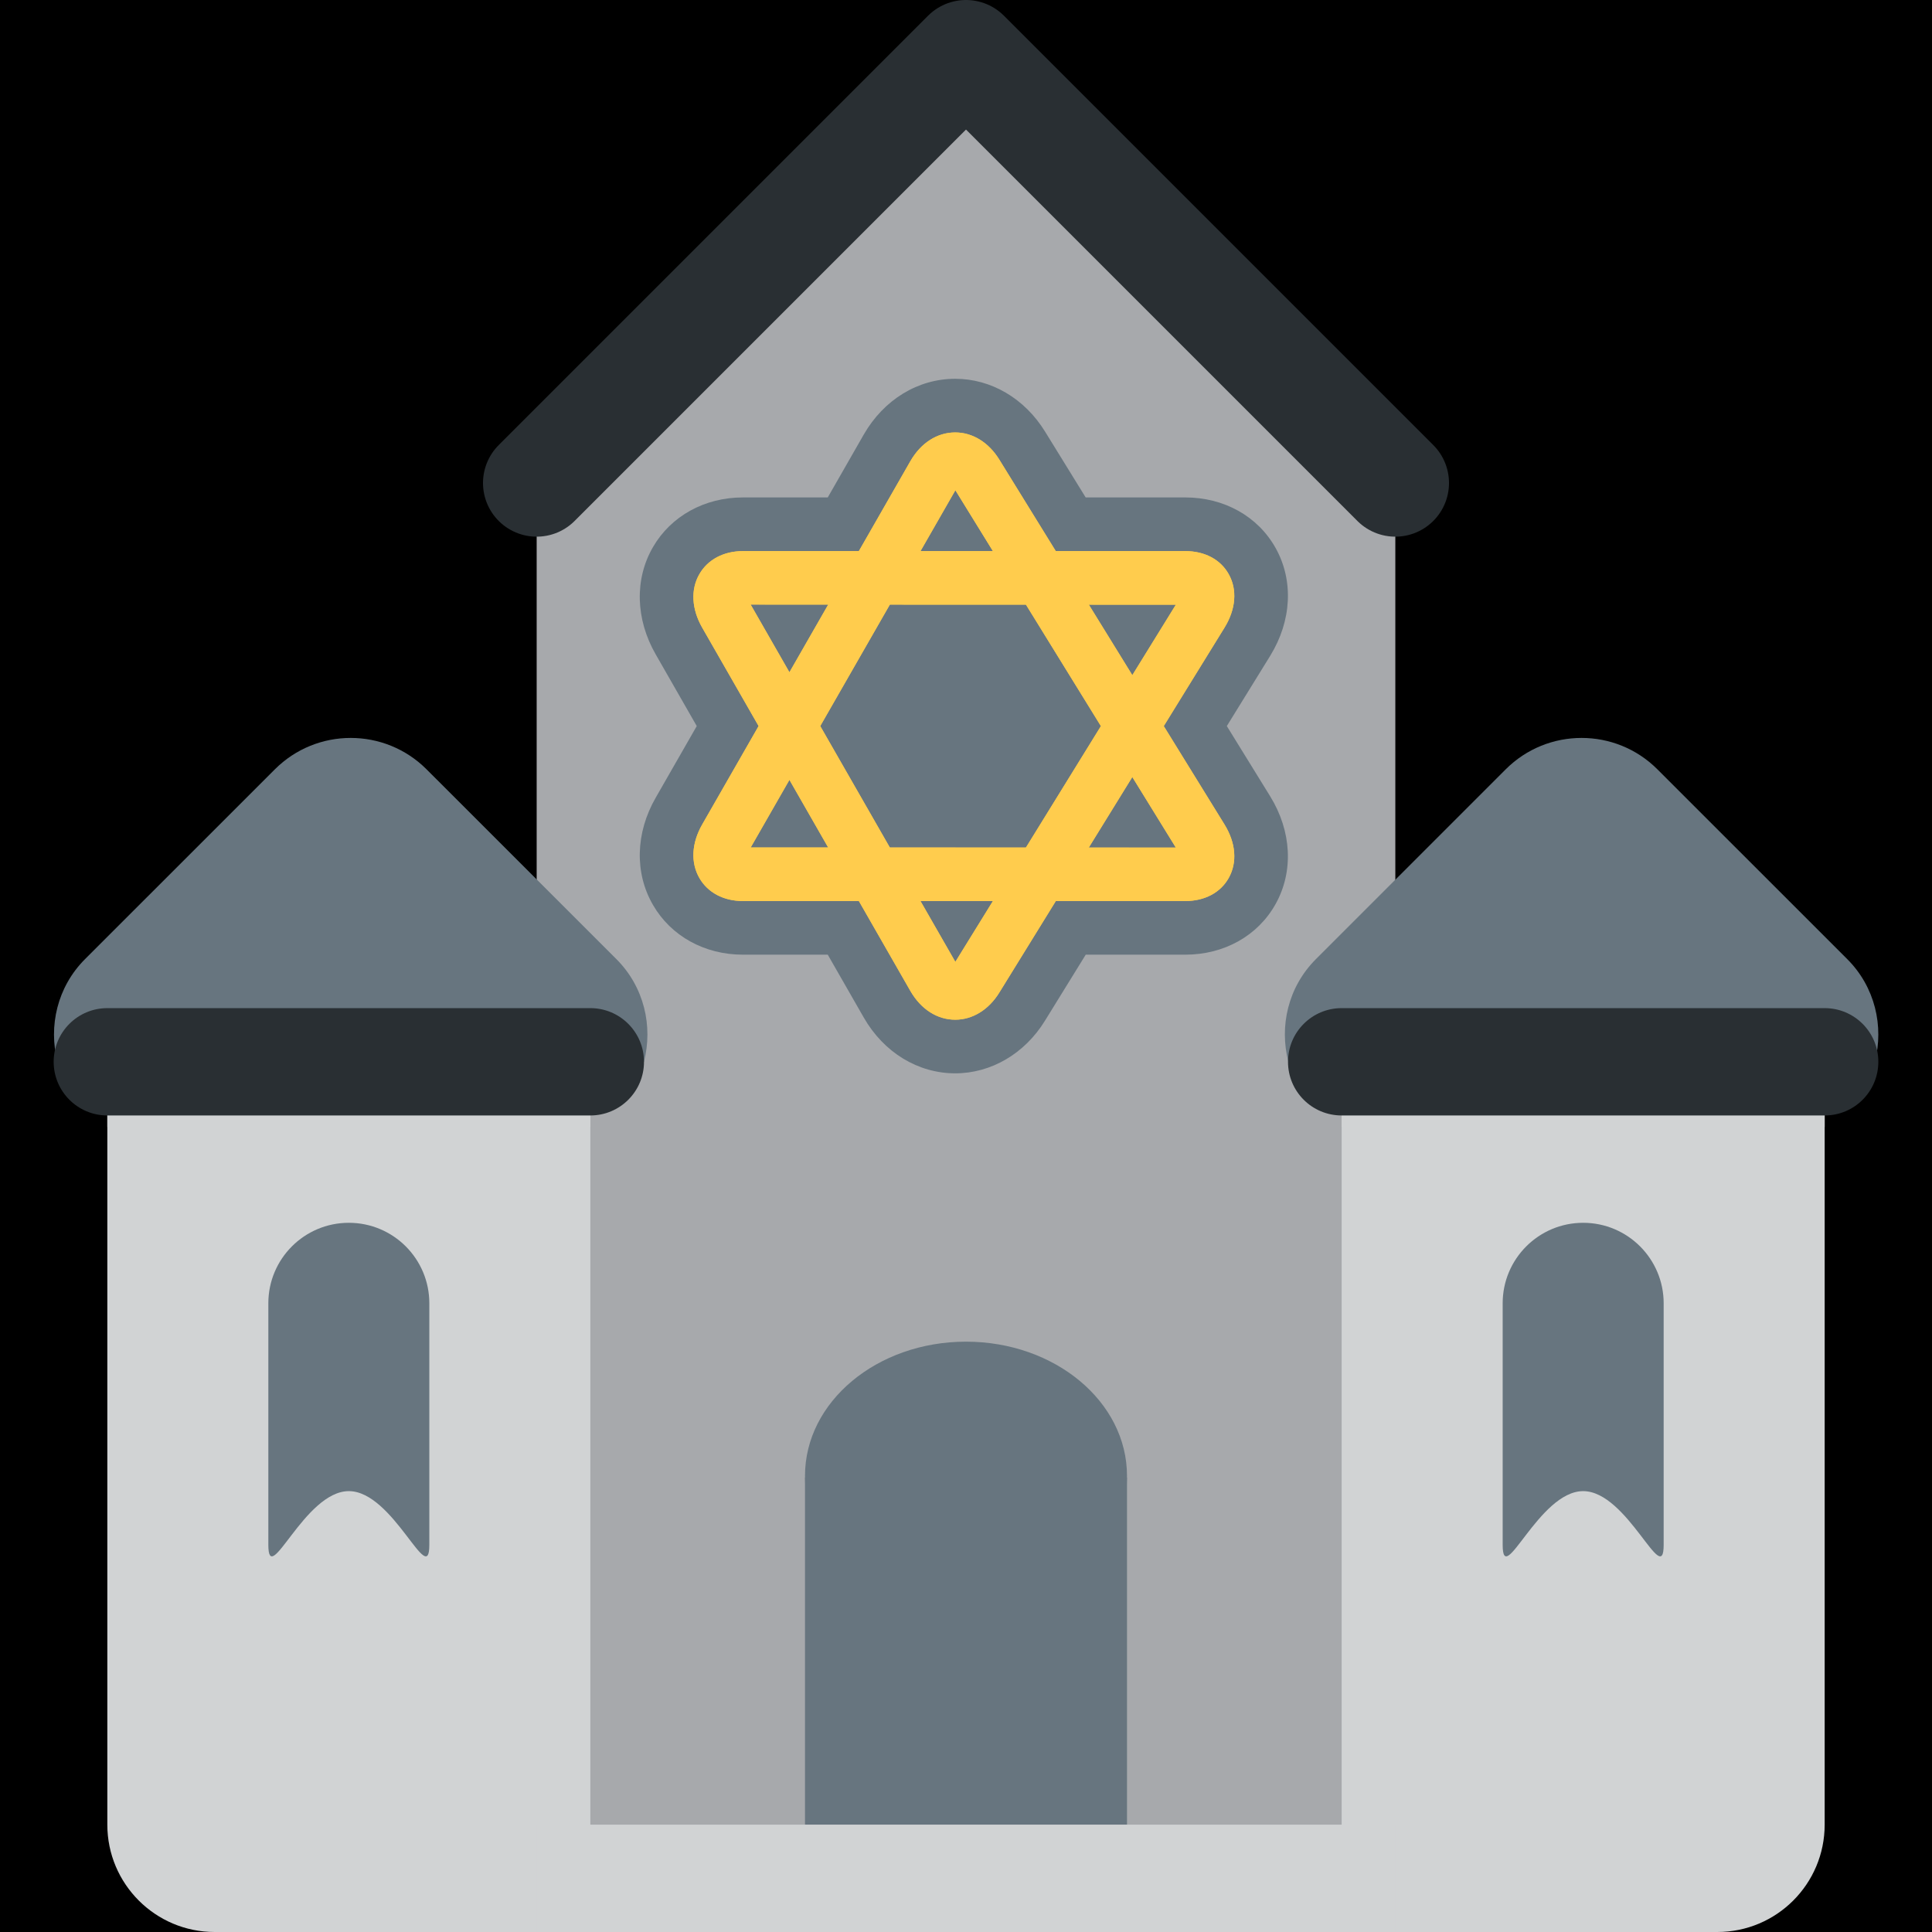 <?xml version="1.0" encoding="UTF-8" standalone="no"?><svg xmlns:dc="http://purl.org/dc/elements/1.1/" xmlns:cc="http://creativecommons.org/ns#" xmlns:rdf="http://www.w3.org/1999/02/22-rdf-syntax-ns#" xmlns:svg="http://www.w3.org/2000/svg" xmlns="http://www.w3.org/2000/svg" viewBox="0 0 45 45" style="enable-background:new 0 0 45 45;" xml:space="preserve" version="1.1" id="svg2"><rect width="100%" height="100%" fill="black"/><defs id="defs6"><clipPath id="clipPath20" clipPathUnits="userSpaceOnUse"><path id="path22" d="M 0,36 36,36 36,0 0,0 0,36 Z"/></clipPath></defs><g transform="matrix(1.25,0,0,-1.25,0,45)" id="g10"><g transform="translate(10,27)" id="g12"><path id="path14" style="fill:#a7a9ac;fill-opacity:1;fill-rule:nonzero;stroke:none" d="M 0,0 0,-27 16,-27 16,0 8,8 0,0 Z"/></g><g id="g16"><g clip-path="url(#clipPath20)" id="g18"><g transform="translate(10,27)" id="g24"><path id="path26" style="fill:none;stroke:#292f33;stroke-width:2;stroke-linecap:round;stroke-linejoin:round;stroke-miterlimit:4;stroke-dasharray:none;stroke-opacity:1" d="M 0,0 8,8 16,0"/></g><g transform="translate(11,0)" id="g28"><path id="path30" style="fill:#d1d3d4;fill-opacity:1;fill-rule:nonzero;stroke:none" d="m 0,0 -2,0 -5,0 c -1.104,0 -2,0.896 -2,2 l 0,14 c 0,1.105 0.896,2 2,2 l 5,0 c 1.105,0 2,-0.895 2,-2 L 0,0 Z"/></g><g transform="translate(11.999,16.215)" id="g32"><path id="path34" style="fill:#67757f;fill-opacity:1;fill-rule:nonzero;stroke:none" d="M 0,0 C 0.171,0.662 0.005,1.395 -0.514,1.914 L -4.05,5.449 c -0.781,0.781 -2.047,0.781 -2.828,0 L -10.414,1.914 C -10.933,1.395 -11.099,0.662 -10.928,0 L 0,0 Z"/></g><path id="path36" style="fill:#d1d3d4;fill-opacity:1;fill-rule:nonzero;stroke:none" d="m 11,15 -9,0 0,1 9,0 0,-1 z"/><g transform="translate(25,0)" id="g38"><path id="path40" style="fill:#d1d3d4;fill-opacity:1;fill-rule:nonzero;stroke:none" d="m 0,0 2,0 5,0 c 1.105,0 2,0.896 2,2 l 0,14 c 0,1.105 -0.895,2 -2,2 L 2,18 C 0.896,18 0,17.105 0,16 L 0,0 Z"/></g><g transform="translate(34.935,16.215)" id="g42"><path id="path44" style="fill:#67757f;fill-opacity:1;fill-rule:nonzero;stroke:none" d="m 0,0 c 0.171,0.662 0.005,1.395 -0.515,1.914 l -3.536,3.535 c -0.78,0.781 -2.047,0.781 -2.828,0 L -10.414,1.914 C -10.934,1.395 -11.1,0.662 -10.928,0 L 0,0 Z"/></g><path id="path46" style="fill:#d1d3d4;fill-opacity:1;fill-rule:nonzero;stroke:none" d="m 25,15 9,0 0,1 -9,0 0,-1 z"/><g transform="translate(12,16.215)" id="g48"><path id="path50" style="fill:#292f33;fill-opacity:1;fill-rule:nonzero;stroke:none" d="m 0,0 c 0,-0.553 -0.448,-1 -1,-1 l -9,0 c -0.552,0 -1,0.447 -1,1 0,0.552 0.448,1 1,1 l 9,0 C -0.448,1 0,0.552 0,0"/></g><g transform="translate(35,16.215)" id="g52"><path id="path54" style="fill:#292f33;fill-opacity:1;fill-rule:nonzero;stroke:none" d="m 0,0 c 0,-0.553 -0.447,-1 -1,-1 l -9,0 c -0.553,0 -1,0.447 -1,1 0,0.552 0.447,1 1,1 l 9,0 C -0.447,1 0,0.552 0,0"/></g><g transform="translate(17.799,16)" id="g56"><path id="path58" style="fill:#67757f;fill-opacity:1;fill-rule:nonzero;stroke:none" d="m 0,0 c -0.693,0 -1.33,0.388 -1.703,1.038 l -0.672,1.173 -1.581,0 c -0.713,0 -1.34,0.346 -1.675,0.926 -0.346,0.596 -0.327,1.343 0.05,1.999 l 0.765,1.335 -0.765,1.336 c -0.377,0.657 -0.396,1.404 -0.05,2 0.336,0.579 0.963,0.924 1.675,0.924 l 1.581,0 0.671,1.172 c 0.375,0.652 1.012,1.039 1.704,1.039 0.67,0 1.295,-0.368 1.674,-0.984 l 0.757,-1.227 1.856,0 c 0.725,0 1.355,-0.353 1.684,-0.944 C 6.308,9.184 6.271,8.433 5.87,7.781 L 5.061,6.471 5.869,5.162 C 6.27,4.511 6.308,3.761 5.97,3.155 5.641,2.564 5.012,2.211 4.287,2.211 l -1.855,0 L 1.672,0.98 C 1.295,0.367 0.669,0 0,0"/></g><g transform="translate(20.288,20.207)" id="g60"><path id="path62" style="fill:#ffcc4d;fill-opacity:1;fill-rule:nonzero;stroke:none" d="M 0,0 0.811,1.314 1.622,-0.001 0,0 Z m -2.486,-2.13 -0.65,1.133 1.35,0 -0.7,-1.133 z m -3.814,2.131 0.722,1.26 0.722,-1.26 -1.444,0 z M -6.301,4.528 -4.855,4.527 -5.578,3.266 -6.301,4.528 Z m 3.815,2.13 0.699,-1.134 -1.349,0 0.65,1.134 z M 0.226,2.263 -1.171,0 -3.707,0.001 -5.004,2.264 -3.707,4.527 -1.171,4.526 0.226,2.263 Z M 1.622,4.525 0.811,3.212 0.001,4.526 1.622,4.525 Z M 1.397,2.263 2.529,4.098 C 2.741,4.442 2.77,4.805 2.608,5.093 2.456,5.367 2.161,5.524 1.798,5.524 l -2.413,0 -1.052,1.704 c -0.198,0.322 -0.498,0.507 -0.822,0.507 -0.336,0 -0.64,-0.196 -0.836,-0.536 l -0.959,-1.675 -2.16,0 c -0.358,0 -0.654,-0.156 -0.811,-0.427 -0.166,-0.286 -0.147,-0.652 0.052,-1 L -6.152,2.264 -7.203,0.43 c -0.199,-0.347 -0.218,-0.712 -0.052,-1 0.157,-0.271 0.453,-0.427 0.811,-0.427 l 2.16,0 0.959,-1.674 c 0.196,-0.341 0.5,-0.537 0.836,-0.537 0.324,0 0.624,0.185 0.822,0.506 l 1.053,1.705 2.412,0 c 0.363,0 0.658,0.158 0.81,0.431 0.162,0.289 0.133,0.651 -0.079,0.995 L 1.397,2.263 Z"/></g><g transform="translate(13.987,24.735)" id="g64"><path id="path66" style="fill:#ffcc4d;fill-opacity:1;fill-rule:nonzero;stroke:none" d="M 0,0 3.814,-6.658 7.923,-0.003 0,0 Z m 3.812,-7.735 c -0.336,0 -0.64,0.195 -0.836,0.536 l -3.878,6.768 c -0.2,0.348 -0.219,0.714 -0.052,1 0.157,0.271 0.452,0.427 0.81,0.427 l 8.243,0 c 0.363,0 0.658,-0.157 0.81,-0.431 C 9.07,0.277 9.042,-0.086 8.83,-0.43 L 4.634,-7.229 C 4.436,-7.551 4.135,-7.735 3.812,-7.735"/></g><g transform="translate(13.988,20.209)" id="g68"><path id="path70" style="fill:#ffcc4d;fill-opacity:1;fill-rule:nonzero;stroke:none" d="M 0,0 7.922,-0.002 3.814,6.656 0,0 Z m 8.098,-0.998 -8.243,0 c -0.358,0 -0.653,0.155 -0.81,0.427 -0.167,0.288 -0.148,0.652 0.052,1 l 3.878,6.768 c 0.196,0.341 0.5,0.536 0.836,0.536 0.323,0 0.624,-0.185 0.822,-0.507 L 8.829,0.428 C 9.041,0.084 9.069,-0.278 8.908,-0.567 8.756,-0.841 8.461,-0.998 8.098,-0.998"/></g><path id="path72" style="fill:#67757f;fill-opacity:1;fill-rule:nonzero;stroke:none" d="m 21,2 -6,0 0,6.469 6,0 L 21,2 Z"/><g transform="translate(21,8.5)" id="g74"><path id="path76" style="fill:#67757f;fill-opacity:1;fill-rule:nonzero;stroke:none" d="m 0,0 c 0,-1.381 -1.343,-2.5 -3,-2.5 -1.657,0 -3,1.119 -3,2.5 0,1.381 1.343,2.5 3,2.5 1.657,0 3,-1.119 3,-2.5"/></g><path id="path78" style="fill:#d1d3d4;fill-opacity:1;fill-rule:nonzero;stroke:none" d="M 26,0 10,0 10,2 26,2 26,0 Z"/><g transform="translate(8,7.215)" id="g80"><path id="path82" style="fill:#67757f;fill-opacity:1;fill-rule:nonzero;stroke:none" d="M 0,0 C 0,-0.828 -0.671,1 -1.5,1 -2.329,1 -3,-0.828 -3,0 l 0,4.5 C -3,5.328 -2.329,6 -1.5,6 -0.671,6 0,5.328 0,4.5 L 0,0 Z"/></g><g transform="translate(31,7.215)" id="g84"><path id="path86" style="fill:#67757f;fill-opacity:1;fill-rule:nonzero;stroke:none" d="M 0,0 C 0,-0.828 -0.672,1 -1.5,1 -2.328,1 -3,-0.828 -3,0 l 0,4.5 C -3,5.328 -2.328,6 -1.5,6 -0.672,6 0,5.328 0,4.5 L 0,0 Z"/></g></g></g></g></svg>
